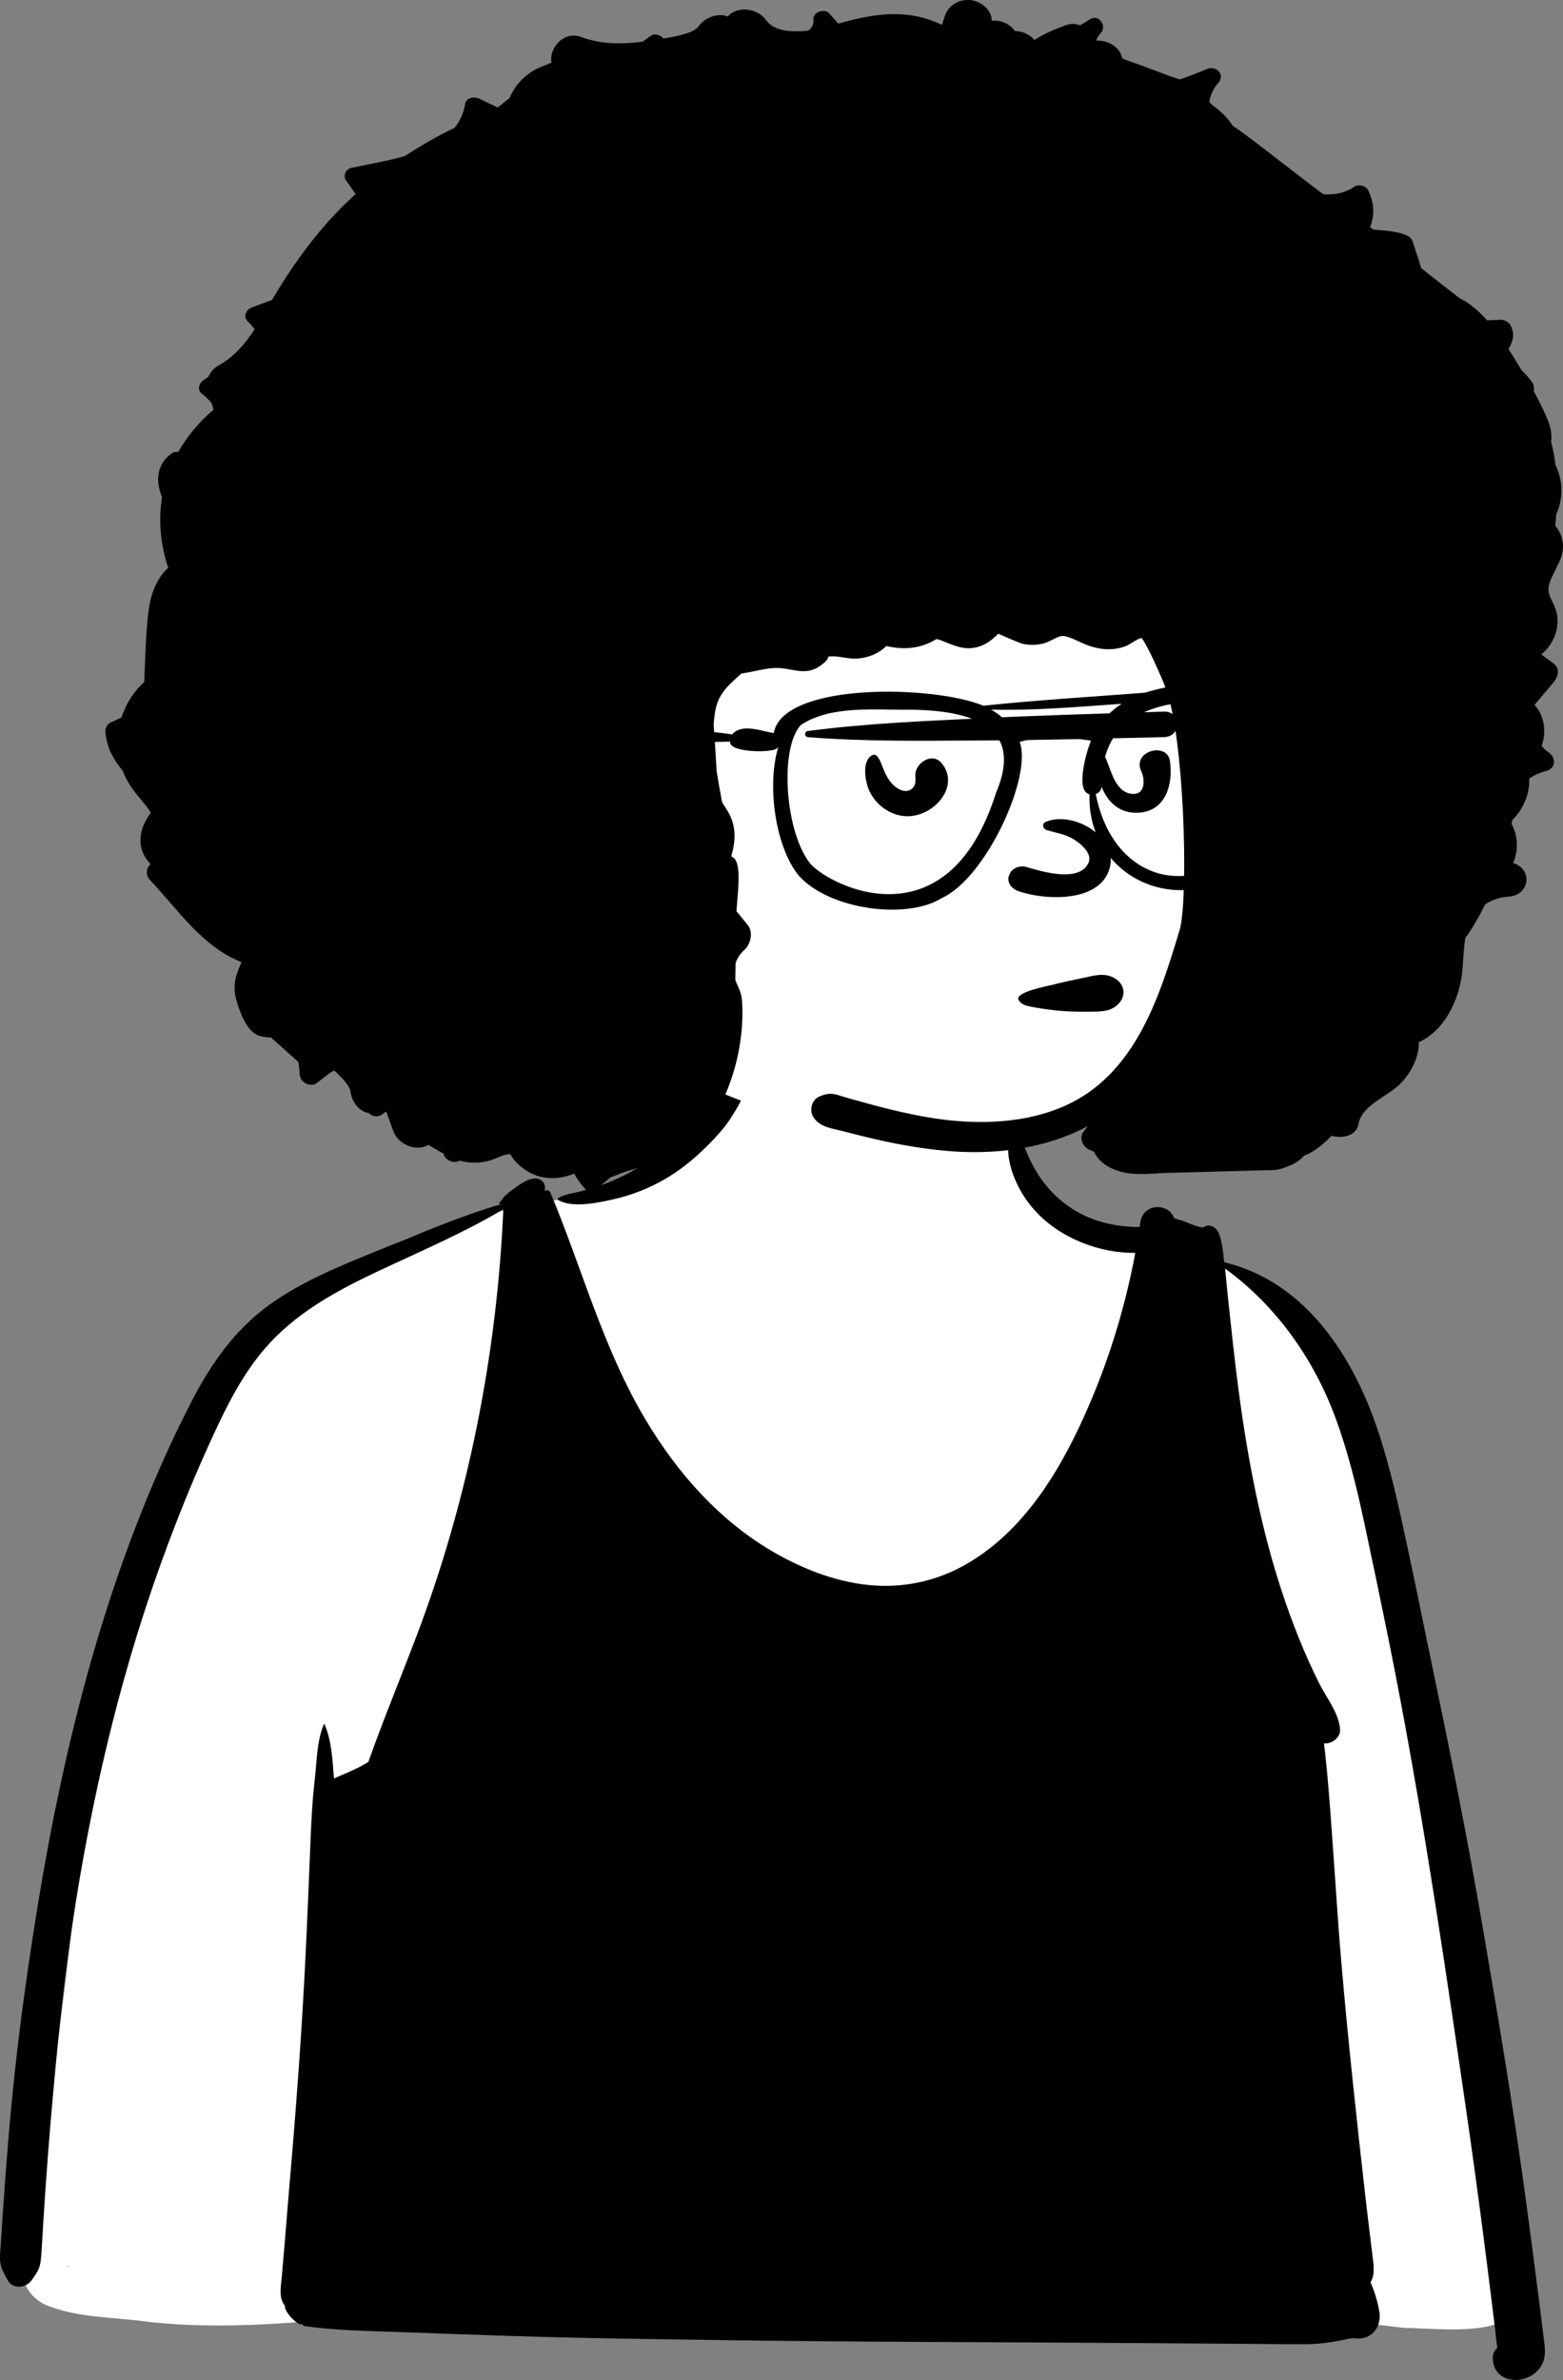 <svg width="67" height="102" viewBox="0 0 67 102" fill="none" xmlns="http://www.w3.org/2000/svg">
<rect x="0" y="0" width="67" height="102" fill="#808080" stroke="none"/>
<path fill-rule="evenodd" clip-rule="evenodd" d="M2.946 97.157C2.83 97.16 2.867 97.129 2.91 97.121C2.922 97.133 2.934 97.145 2.946 97.157ZM6.371 99.511C9.611 99.866 12.856 99.541 16.081 99.215C22.614 98.767 29.101 100.072 35.646 99.674C43.827 99.355 52.029 98.757 60.182 99.766C62.437 99.814 66.034 100.376 65.216 97.148C64.142 88.848 62.706 80.59 61.167 72.355C59.863 67.737 59.769 59.751 56.199 56.54C55.677 56.1 53.804 54.674 53.309 54.483C50.848 53.635 46.411 52.974 44.581 51.178C43.099 48.858 43.788 45.692 41.483 43.825C39.462 42.299 35.052 42.622 32.892 43.767C31.188 44.789 30.921 46.774 29.858 48.242C29.597 48.593 28.974 49.441 28.623 49.715C27.768 50.477 24.764 51.276 23.896 51.423C19.001 52.351 16.56 52.924 12.709 55.933C2.648 65.431 4.075 82.23 1.291 94.65C1.177 96.015 0.279 97.868 1.881 98.747C3.26 99.358 4.882 99.292 6.371 99.511Z" fill="white"/>
<path fill-rule="evenodd" clip-rule="evenodd" d="M43.459 48.02C43.471 47.988 43.527 47.982 43.535 48.02C43.673 48.601 43.93 49.238 44.191 49.782C44.456 50.334 44.818 50.841 45.276 51.271C46.234 52.173 47.467 52.584 48.82 52.585L48.852 52.585C48.858 52.544 48.865 52.502 48.872 52.459L48.881 52.396C49.005 51.533 50.114 51.558 50.33 52.209C50.44 52.242 50.55 52.274 50.659 52.308L50.681 52.315C50.864 52.38 51.486 52.666 51.6 52.59C51.852 52.423 52.139 52.614 52.234 52.828C52.391 53.178 52.417 53.61 52.467 53.989L52.474 54.038L52.482 54.098C56.039 54.953 58.036 58.244 59.055 61.277C59.608 62.921 59.969 64.617 60.332 66.303C60.721 68.107 61.079 69.916 61.458 71.72C62.205 75.277 62.912 78.841 63.527 82.419L63.705 83.458C64.268 86.748 64.816 90.036 65.277 93.341C65.526 95.123 65.759 96.906 65.984 98.691C66.025 99.009 66.065 99.327 66.104 99.646L66.163 100.124C66.216 100.553 66.306 100.977 66.076 101.378C65.58 102.248 64.075 102.242 63.989 101.128C63.972 100.906 64.053 100.737 64.187 100.618L64.185 100.6C64.184 100.588 64.183 100.58 64.182 100.577C64.138 100.355 64.126 100.121 64.099 99.897C64.039 99.42 63.981 98.942 63.922 98.464C63.809 97.553 63.694 96.642 63.576 95.732C63.337 93.885 63.084 92.041 62.815 90.199L62.549 88.377C61.66 82.305 60.732 76.233 59.512 70.209C59.18 68.569 58.838 66.931 58.488 65.295C58.156 63.744 57.782 62.201 57.225 60.705C56.315 58.26 54.724 55.971 52.515 54.367C52.549 54.673 52.574 54.981 52.605 55.288C52.686 56.075 52.772 56.861 52.859 57.648C53.175 60.498 53.604 63.343 54.335 66.129C54.697 67.51 55.139 68.872 55.676 70.203C55.941 70.859 56.231 71.506 56.547 72.141C56.861 72.769 57.411 73.441 57.444 74.141C57.459 74.464 57.093 74.752 56.754 74.717C56.912 76.007 57.002 77.309 57.096 78.595C57.234 80.458 57.344 82.324 57.505 84.186C57.793 87.52 58.155 90.85 58.533 94.176C58.608 94.835 58.69 95.494 58.77 96.153L58.838 96.707C58.883 97.065 58.952 97.495 58.746 97.813C58.93 98.223 59.056 98.645 59.13 99.085C59.222 99.632 58.884 100.245 58.194 100.221C58.115 100.219 58.037 100.213 57.959 100.205C57.319 100.342 56.68 100.462 56.016 100.466C55.167 100.472 54.316 100.456 53.468 100.451C51.825 100.44 50.183 100.43 48.541 100.417C42.596 100.373 36.649 100.376 30.705 100.288L28.327 100.253C26.147 100.22 23.966 100.183 21.787 100.109C20.286 100.059 18.785 100.008 17.285 99.952L16.98 99.941C15.657 99.896 14.332 99.873 13.023 99.686C12.99 99.681 12.976 99.65 12.981 99.622L12.983 99.615L12.926 99.603C12.893 99.735 12.202 99.179 12.207 98.809C11.921 98.465 12.055 97.915 12.085 97.516C12.115 97.127 12.153 96.738 12.186 96.349C12.257 95.52 12.317 94.689 12.39 93.859C12.682 90.513 12.934 87.159 13.098 83.805C13.181 82.115 13.247 80.424 13.317 78.733C13.348 77.964 13.392 77.193 13.474 76.427L13.495 76.236C13.585 75.459 13.576 74.623 13.885 73.891C13.89 73.881 13.904 73.881 13.908 73.891C14.221 74.604 14.251 75.432 14.314 76.214C14.325 76.211 14.336 76.209 14.348 76.207C14.78 76.017 15.216 75.846 15.626 75.611C15.681 75.579 15.735 75.546 15.789 75.514C16.433 73.694 17.178 71.903 17.864 70.094C20.081 64.246 21.305 58.019 21.576 51.826C19.885 52.834 18.043 53.618 16.253 54.46L16.086 54.539C14.322 55.373 12.634 56.319 11.379 57.765C10.285 59.025 9.57 60.559 8.901 62.038C8.182 63.628 7.535 65.246 6.943 66.879C5.741 70.192 4.81 73.586 4.084 77.015C3.368 80.398 2.856 83.808 2.513 87.24C2.338 88.992 2.179 90.744 2.045 92.499C1.977 93.387 1.916 94.276 1.86 95.166C1.833 95.598 1.812 96.031 1.782 96.462C1.763 96.711 1.76 96.968 1.671 97.204C1.597 97.402 1.466 97.566 1.343 97.74C1.119 98.058 0.553 98.116 0.342 97.74L0.251 97.578C0.131 97.362 0.02 97.144 0.004 96.894C-0.011 96.658 0.02 96.411 0.035 96.174C0.063 95.694 0.095 95.213 0.128 94.733C0.196 93.724 0.272 92.714 0.357 91.706C0.527 89.685 0.745 87.67 1.019 85.659C1.985 78.595 3.379 71.569 6.039 64.866C6.697 63.208 7.431 61.564 8.259 59.973C9.06 58.435 10.073 56.983 11.544 55.924C12.898 54.949 14.472 54.296 16.036 53.662L16.231 53.583C17.984 52.875 19.734 52.112 21.564 51.585C21.523 51.59 21.483 51.595 21.449 51.606C21.408 51.618 21.385 51.57 21.409 51.544C21.513 51.437 21.557 51.328 21.676 51.223C21.759 51.151 21.844 51.082 21.933 51.016L22.059 50.922C22.292 50.752 22.536 50.578 22.828 50.519C23.242 50.435 23.444 50.783 23.328 51.054C23.388 50.982 23.548 51.004 23.59 51.102C24.95 54.346 25.843 57.779 27.674 60.844C29.025 63.108 30.839 65.199 33.245 66.567C34.538 67.301 36.017 67.865 37.545 67.954C38.917 68.034 40.237 67.712 41.404 67.046C43.666 65.755 45.143 63.491 46.196 61.296C47.354 58.88 48.181 56.305 48.666 53.695C47.127 53.715 45.503 53.065 44.48 52.007C43.941 51.45 43.54 50.771 43.336 50.048C43.13 49.318 43.196 48.718 43.459 48.02ZM30.547 46.125C30.735 45.815 31.15 45.713 31.491 45.839C31.868 45.979 31.981 46.318 31.928 46.662C31.866 47.066 31.585 47.502 31.367 47.854C31.139 48.223 30.845 48.562 30.541 48.88C29.968 49.479 29.355 50.019 28.628 50.46C27.904 50.899 27.087 51.228 26.245 51.411L26.045 51.455C25.391 51.593 24.46 51.751 23.916 51.422C23.889 51.406 23.89 51.374 23.916 51.358C24.21 51.169 24.605 51.135 24.944 51.045C25.314 50.946 25.685 50.834 26.038 50.694C26.736 50.417 27.404 50.051 27.999 49.614C28.597 49.176 29.174 48.654 29.574 48.051C29.775 47.748 29.946 47.431 30.111 47.111C30.277 46.79 30.361 46.434 30.547 46.125Z" fill="black"/>
<path fill-rule="evenodd" clip-rule="evenodd" d="M52.113 31.124C51.528 24.53 49.746 18.689 41.378 18.44C37.601 18.472 33.746 19.214 30.273 20.586C21.831 24.5 19.153 38.802 26.59 44.559C26.546 44.582 26.535 44.65 26.588 44.682C28.124 45.638 29.832 46.425 31.543 47.085C36.099 48.867 41.463 49.64 46.109 47.708C53.201 44.918 53.307 37.154 52.113 31.124Z" fill="white"/>
<path fill-rule="evenodd" clip-rule="evenodd" d="M66.07 28.05C66.362 27.808 66.579 27.489 66.689 27.132C66.79 26.807 66.796 26.451 66.69 26.127C66.576 25.779 66.329 25.501 66.385 25.139C66.391 25.103 66.399 25.066 66.41 25.029C66.623 24.347 67.148 23.854 66.96 23.098C66.907 22.884 66.808 22.692 66.668 22.54C66.684 22.376 66.698 22.211 66.709 22.045C67.016 21.38 67.005 20.588 66.677 19.933C66.637 19.597 66.577 19.264 66.492 18.937C66.531 18.648 66.476 18.33 66.376 18.077C66.199 17.632 65.98 17.193 65.744 16.762C65.772 16.644 65.759 16.519 65.689 16.408C65.561 16.207 65.391 16.029 65.218 15.856C65.096 15.654 64.973 15.454 64.851 15.256C64.794 15.165 64.732 15.065 64.663 14.958C64.851 14.636 64.951 14.322 64.753 13.943C64.678 13.801 64.473 13.696 64.304 13.706C64.12 13.716 63.933 13.723 63.746 13.73C63.396 13.339 62.999 12.988 62.575 12.787C62.144 12.449 61.708 12.118 61.284 11.78C61.163 11.684 61.042 11.588 60.923 11.492C60.921 11.489 60.921 11.486 60.92 11.484C60.831 11.185 60.731 10.89 60.632 10.594C60.57 10.411 60.551 10.218 60.358 10.118C59.953 9.909 59.332 9.876 58.869 9.841C58.823 9.803 58.777 9.766 58.731 9.728C58.941 9.21 58.904 8.659 58.639 8.139C58.548 7.963 58.234 7.883 58.062 8C57.665 8.269 57.194 8.365 56.728 8.325C56.043 7.838 53.279 5.636 52.852 5.404C52.847 5.395 52.843 5.387 52.837 5.379C52.597 5.024 52.305 4.739 51.977 4.511C51.931 4.466 51.884 4.421 51.837 4.376C51.878 4.105 51.987 3.844 52.161 3.626C52.18 3.601 52.201 3.576 52.222 3.553C52.528 3.217 52.155 2.785 51.729 2.961C51.698 2.974 51.668 2.986 51.637 3C51.309 3.135 50.947 3.282 50.569 3.405C50.431 3.358 50.291 3.314 50.162 3.266L48.787 2.755C48.561 2.671 48.321 2.6 48.102 2.501C48.026 2.031 47.517 1.723 46.989 1.739C47.019 1.649 47.065 1.562 47.129 1.479C47.148 1.454 47.168 1.431 47.19 1.408C47.461 1.115 47.098 0.573 46.709 0.833C46.682 0.851 46.654 0.869 46.627 0.888C46.519 0.958 46.409 1.023 46.297 1.087C46.118 1.015 45.916 0.998 45.706 1.075C45.239 1.244 44.808 1.416 44.397 1.681C44.381 1.691 44.364 1.701 44.347 1.711C44.142 1.483 43.819 1.33 43.527 1.332C43.521 1.332 43.517 1.332 43.511 1.332C43.293 1.025 42.893 0.846 42.507 0.889C42.533 0.449 42.056 0.055 41.621 0.007C41.114 -0.049 40.656 0.224 40.504 0.682C40.461 0.81 40.419 0.937 40.377 1.065C39.982 0.881 39.566 0.74 39.132 0.669C38.142 0.509 37.174 0.68 36.221 0.934C36.125 0.959 36.03 0.985 35.935 1.011C35.799 0.866 35.671 0.716 35.55 0.577C35.339 0.337 34.834 0.529 34.868 0.838C34.891 1.051 34.798 1.205 34.647 1.313C34.481 1.336 34.321 1.343 34.08 1.338C33.761 1.332 33.616 1.323 33.282 1.203C33.127 1.147 32.933 1 32.843 0.868C32.496 0.361 31.613 0.225 31.193 0.708C30.751 0.529 30.193 0.775 29.948 1.123C29.819 1.305 29.551 1.407 29.214 1.495C28.961 1.56 28.702 1.61 28.442 1.653C28.326 1.508 28.082 1.41 27.903 1.532C27.782 1.615 27.664 1.7 27.547 1.787C26.652 1.901 25.761 1.905 24.907 1.583C24.184 1.309 23.52 2.056 23.64 2.683C23.43 2.784 23.203 2.851 22.996 2.956C22.545 3.187 22.174 3.551 21.948 3.98C21.908 4.056 21.871 4.134 21.837 4.212C21.668 4.339 21.501 4.47 21.338 4.607C21.067 4.479 20.797 4.35 20.526 4.222C20.323 4.126 19.982 4.193 19.942 4.442C19.876 4.852 19.717 5.191 19.489 5.476C18.749 5.835 18.038 6.239 17.357 6.687C16.574 6.914 15.741 7.046 15.057 7.195C14.823 7.246 14.695 7.529 14.827 7.718C14.967 7.917 15.106 8.116 15.245 8.316C14.856 8.667 14.49 9.035 14.145 9.414C13.185 10.47 12.381 11.628 11.662 12.854C11.377 12.961 11.093 13.066 10.808 13.173C10.534 13.275 10.41 13.57 10.632 13.787C10.738 13.89 10.833 13.999 10.914 14.113C10.511 14.73 10.036 15.293 9.372 15.661C9.17 15.773 9.018 15.949 8.937 16.148C8.868 16.191 8.8 16.237 8.733 16.283C8.545 16.414 8.432 16.699 8.652 16.869C8.806 16.988 8.951 17.13 9.074 17.287C9.1 17.376 9.127 17.466 9.155 17.555C8.538 18.08 8.025 18.69 7.64 19.374C7.548 19.36 7.455 19.369 7.379 19.421C6.69 19.892 6.67 20.641 6.947 21.311C6.78 22.32 6.887 23.355 7.209 24.333C6.786 24.724 6.531 25.288 6.427 25.832C6.244 26.787 6.231 28.256 6.183 29.231C5.721 29.643 5.392 30.177 5.209 30.75C5.055 30.821 4.901 30.892 4.746 30.963C4.609 31.026 4.509 31.192 4.517 31.333C4.556 32.011 4.859 32.547 5.26 33.032C5.403 33.407 5.613 33.752 5.889 34.083C6.08 34.31 6.267 34.528 6.431 34.773C6.448 34.797 6.458 34.82 6.466 34.836C6.401 34.9 6.348 35.008 6.301 35.084C5.907 35.725 5.901 36.477 6.46 37.036C6.25 37.195 6.243 37.517 6.429 37.714C7.638 38.991 8.646 40.544 10.324 41.223C10.332 41.235 10.338 41.246 10.344 41.258C10.004 42.015 9.958 42.408 10.236 43.19C10.238 43.197 10.24 43.203 10.243 43.21C10.391 43.62 10.664 44.277 11.156 44.404C11.311 44.444 11.463 44.462 11.614 44.462C12.004 44.809 12.394 45.158 12.783 45.506C12.817 45.679 12.839 45.853 12.845 46.028C12.857 46.322 13.156 46.56 13.478 46.474C13.591 46.443 14.218 45.88 14.333 45.883C14.391 45.936 14.448 45.99 14.504 46.044C14.711 46.245 14.998 46.562 15.022 46.772C15.068 47.169 15.349 47.623 15.803 47.703C15.974 47.863 16.247 47.911 16.455 47.702C16.469 47.689 16.483 47.675 16.497 47.664C16.519 47.661 16.541 47.659 16.563 47.656C16.663 47.934 16.764 48.211 16.865 48.488C17.064 49.033 17.822 49.384 18.361 49.065C18.448 49.114 18.533 49.165 18.618 49.216C18.748 49.292 18.879 49.37 19.014 49.444C19.021 49.464 19.029 49.485 19.036 49.505C19.123 49.75 19.484 49.881 19.706 49.74C19.776 49.761 19.846 49.777 19.918 49.791C20.294 49.859 20.672 49.84 21.035 49.724C21.295 49.643 21.543 49.486 21.822 49.464C21.84 49.463 21.858 49.464 21.876 49.464C22.104 49.896 22.625 50.268 23.035 50.394C23.573 50.56 24.124 50.501 24.614 50.298C24.746 50.542 24.912 50.773 25.11 50.988C25.22 51.106 25.419 51.081 25.532 50.988C25.747 50.811 25.961 50.634 26.175 50.456C26.329 50.401 26.485 50.335 26.648 50.273C27.157 50.081 27.715 50.002 28.186 49.724C28.41 49.592 28.62 49.424 28.793 49.229C29.119 49.054 29.419 48.838 29.689 48.589C29.824 48.59 29.964 48.561 30.101 48.496C30.671 48.229 30.971 47.683 30.997 47.125C31.459 46.12 31.732 45.049 31.807 43.952C31.831 43.592 31.835 43.228 31.805 42.868C31.785 42.614 31.715 42.445 31.611 42.216C31.576 42.141 31.545 42.072 31.52 41.997C31.526 41.754 31.53 41.511 31.533 41.27C31.604 41.065 31.73 40.875 31.905 40.715C32.177 40.468 32.302 39.954 32.055 39.648C31.893 39.451 31.733 39.253 31.572 39.055C31.617 38.206 31.837 36.855 31.35 36.713C31.369 36.587 31.411 36.463 31.435 36.338C31.549 35.736 31.481 35.197 31.135 34.671C31.062 34.561 31.001 34.464 30.951 34.37C30.92 34.197 30.888 34.023 30.856 33.85C30.808 33.582 30.76 33.313 30.719 33.042C30.698 32.697 30.678 32.352 30.657 32.006C30.637 31.687 30.615 31.369 30.592 31.05C30.602 30.907 30.615 30.765 30.635 30.622C30.752 29.771 31.127 29.457 31.779 28.866C31.881 28.851 31.982 28.835 32.082 28.816C32.547 28.727 33.032 28.589 33.51 28.638C34.029 28.692 34.493 28.899 34.998 28.634C35.146 28.556 35.473 28.338 35.501 28.166C35.503 28.154 35.505 28.145 35.508 28.138C35.544 28.133 35.589 28.129 35.617 28.128C36.017 28.116 36.4 28.262 36.804 28.221C37.282 28.174 37.71 27.978 37.991 27.687C38.351 27.769 38.72 27.806 39.093 27.76C39.407 27.723 39.688 27.628 39.966 27.488C40.168 27.387 40.104 27.358 40.324 27.44C40.824 27.627 41.277 27.875 41.84 27.746C42.133 27.68 42.385 27.534 42.597 27.338C42.647 27.292 42.732 27.224 42.79 27.159C43.057 27.284 43.73 27.567 43.841 27.593C44.155 27.663 44.487 27.652 44.792 27.558C45.016 27.488 45.291 27.299 45.488 27.261C45.742 27.21 46.308 27.538 46.612 27.651C47.146 27.849 47.711 27.898 48.251 27.693C48.437 27.623 48.798 27.343 48.937 27.346C49.163 27.604 49.794 29.014 49.983 29.528C50.749 31.608 50.948 38.105 50.594 39.762C50.58 39.81 50.566 39.859 50.551 39.907C50.117 41.349 49.664 42.815 48.937 44.158C48.251 45.423 47.303 46.563 45.942 47.254C44.531 47.971 42.874 48.159 41.287 48.062C40.265 48.001 39.261 47.811 38.272 47.573C37.756 47.449 37.244 47.312 36.734 47.168C36.512 47.106 36.286 47.047 36.068 46.975C35.682 46.846 35.481 46.836 35.111 47.001C34.776 47.151 34.69 47.593 34.864 47.871C35.149 48.325 35.671 48.356 36.174 48.489C36.687 48.624 37.202 48.753 37.72 48.869C38.713 49.089 39.722 49.259 40.739 49.337C42.561 49.478 44.439 49.26 46.097 48.525C46.284 48.442 46.465 48.352 46.64 48.256C46.575 48.34 46.509 48.423 46.443 48.506C46.259 48.736 46.395 49.126 46.654 49.251C46.735 49.29 46.817 49.328 46.9 49.365C46.911 49.389 46.922 49.414 46.936 49.438C47.172 49.876 47.667 50.135 48.17 50.247C48.769 50.379 49.438 50.285 50.047 50.269C50.611 50.253 51.175 50.237 51.738 50.222C51.871 50.219 52.004 50.215 52.137 50.211C52.807 50.192 53.476 50.174 54.145 50.155C54.741 50.138 54.714 50.181 55.273 49.96C55.523 49.861 55.728 49.721 55.899 49.534C56.007 49.49 56.111 49.439 56.211 49.382C56.531 49.197 56.816 48.95 57.078 48.677C57.524 48.807 58.149 48.687 58.235 48.169C58.375 47.34 59.539 46.987 60.083 46.388C60.522 45.905 60.836 45.272 60.819 44.664C61.925 44.169 62.527 42.865 62.667 41.759C62.733 41.246 62.723 40.696 62.818 40.175C62.86 40.133 62.897 40.089 62.928 40.042C63.206 39.626 63.448 39.198 63.661 38.76C63.951 38.567 64.3 38.448 64.664 38.428C65.561 38.38 65.73 37.262 64.875 36.993C64.871 36.991 64.867 36.99 64.863 36.989C65.095 36.453 65.075 35.818 64.794 35.311C64.806 35.255 64.817 35.201 64.828 35.146C65.308 34.669 65.583 34.007 65.552 33.361C65.772 33.218 66.017 33.108 66.285 33.039C66.7 32.934 66.703 32.466 66.396 32.256C66.272 32.172 66.17 32.074 66.085 31.965C66.297 31.375 66.214 30.694 65.78 30.21C66.055 29.884 66.331 29.557 66.606 29.231C66.788 29.015 66.884 28.649 66.606 28.444C66.427 28.312 66.249 28.181 66.07 28.05Z" fill="black"/>
<path fill-rule="evenodd" clip-rule="evenodd" d="M46.38 41.922L46.438 41.909C46.909 41.807 47.362 41.667 47.801 41.937C48.218 42.194 48.276 42.669 47.951 43.016C47.617 43.373 47.172 43.353 46.703 43.358L46.673 43.358C46.284 43.363 45.888 43.358 45.5 43.325C45.138 43.296 44.774 43.248 44.417 43.186L44.205 43.147C43.989 43.107 43.777 43.054 43.665 42.861C43.471 42.524 44.914 42.259 45.089 42.213C45.515 42.101 45.948 42.012 46.38 41.922ZM47.18 37.858C46.95 38.078 46.646 38.229 46.305 38.323C45.448 38.559 44.354 38.433 43.654 38.193C43.509 38.143 43.373 38.041 43.295 37.915C43.224 37.798 43.2 37.662 43.254 37.523C43.27 37.484 43.288 37.445 43.307 37.407C43.359 37.303 43.463 37.222 43.586 37.175C43.714 37.127 43.859 37.118 43.975 37.151C43.991 37.156 44.007 37.161 44.023 37.166C44.467 37.295 45.194 37.509 45.797 37.467C46.159 37.443 46.477 37.325 46.642 37.018C46.728 36.857 46.704 36.697 46.628 36.551C46.511 36.331 46.279 36.139 46.083 36.007C45.807 35.821 45.514 35.746 45.209 35.668C45.094 35.638 44.979 35.608 44.861 35.572C44.822 35.56 44.789 35.537 44.763 35.508C44.738 35.478 44.722 35.441 44.717 35.405C44.712 35.367 44.718 35.329 44.737 35.297C44.754 35.267 44.783 35.241 44.825 35.223C45.42 34.977 46.19 35.139 46.771 35.528C47.062 35.722 47.304 35.971 47.453 36.249C47.592 36.507 47.651 36.791 47.596 37.08C47.535 37.404 47.387 37.659 47.18 37.858ZM37.423 32.354C37.59 32.286 37.727 32.605 37.762 32.692L37.833 32.873C37.949 33.164 38.083 33.459 38.327 33.676C38.531 33.856 38.859 34.01 39.096 33.798C39.321 33.597 39.211 33.371 39.244 33.125C39.304 32.68 39.961 32.234 40.356 32.699C41.248 33.749 39.867 35.21 38.596 34.953C37.95 34.823 37.43 34.344 37.215 33.774L37.205 33.743C37.077 33.383 36.947 32.548 37.423 32.354ZM48.934 33.085L48.928 33.072C48.503 32.178 50.019 31.794 50.147 32.597L50.155 32.651C50.281 33.542 50.017 34.74 48.837 34.828C47.513 34.928 46.961 33.562 47.079 32.559C47.101 32.38 47.336 32.355 47.409 32.518L47.424 32.553C47.638 33.057 47.841 34.026 48.595 34.026C49.098 34.025 49.074 33.396 48.934 33.085ZM49.895 30.498C50.656 30.473 50.655 31.575 49.895 31.592C47.355 31.647 44.814 31.721 42.273 31.733L41.811 31.736C39.425 31.75 37.031 31.781 34.652 31.595C34.448 31.58 34.486 31.316 34.656 31.327C37.15 30.998 39.675 30.902 42.188 30.777C44.755 30.65 47.327 30.583 49.895 30.498Z" fill="black"/>
<path fill-rule="evenodd" clip-rule="evenodd" d="M54.462 33.436C53.65 38.518 47.978 39.08 46.971 34.035C47.133 33.969 47.249 33.84 47.224 33.59C47.219 32.491 47.588 31.329 48.66 30.717C49.769 30.086 51.066 30.024 52.349 30.04C54.796 29.986 54.745 31.878 54.462 33.436ZM46.083 31.226C45.315 31.196 44.343 31.221 43.655 31.654C43.465 31.183 42.974 30.68 42.478 30.411C44.324 30.461 46.224 30.293 48.084 30.162C47.638 30.443 47.224 30.864 46.955 31.352C46.705 31.229 46.348 31.24 46.083 31.226ZM42.697 33.975C40.567 40.755 35.25 37.8 34.67 36.931C33.625 35.493 33.428 31.998 34.339 31.063C35.643 30.218 37.488 30.436 39.029 30.415C41.858 30.45 43.867 31.233 42.697 33.975ZM56.977 30.856C56.399 30.786 55.78 30.772 55.243 31.008C55.077 30.357 54.556 29.812 53.97 29.573C53.898 29.49 53.909 29.446 53.666 29.459C52.175 29.044 50.507 29.263 49.074 29.688C46.811 29.864 44.438 30.003 42.156 30.246C40.018 29.359 33.568 29.228 33.167 31.416C32.663 31.347 31.804 30.98 31.381 31.477C28.273 30.99 25.061 31.667 21.94 31.969C21.154 32.103 20.749 33.545 21.641 33.525C22.142 33.399 21.626 32.627 22.301 32.569C25.312 32.265 28.258 31.833 31.301 31.783C31.195 32.269 33.313 32.3 33.345 32.017C33.349 32.019 33.354 32.02 33.358 32.022C32.835 33.826 33.307 36.422 34.253 37.541C35.579 39.005 38.906 39.425 40.381 38.483C42.284 37.613 44.265 33.247 43.708 31.797C44.718 31.501 45.715 31.59 46.763 31.74C46.523 32.367 46.109 33.909 46.705 34.043C46.596 37.104 49.608 39.014 52.386 37.759C54.791 36.715 55.631 33.412 55.337 31.407C55.636 31.941 58.149 31.359 56.977 30.856Z" fill="black"/>
</svg>
